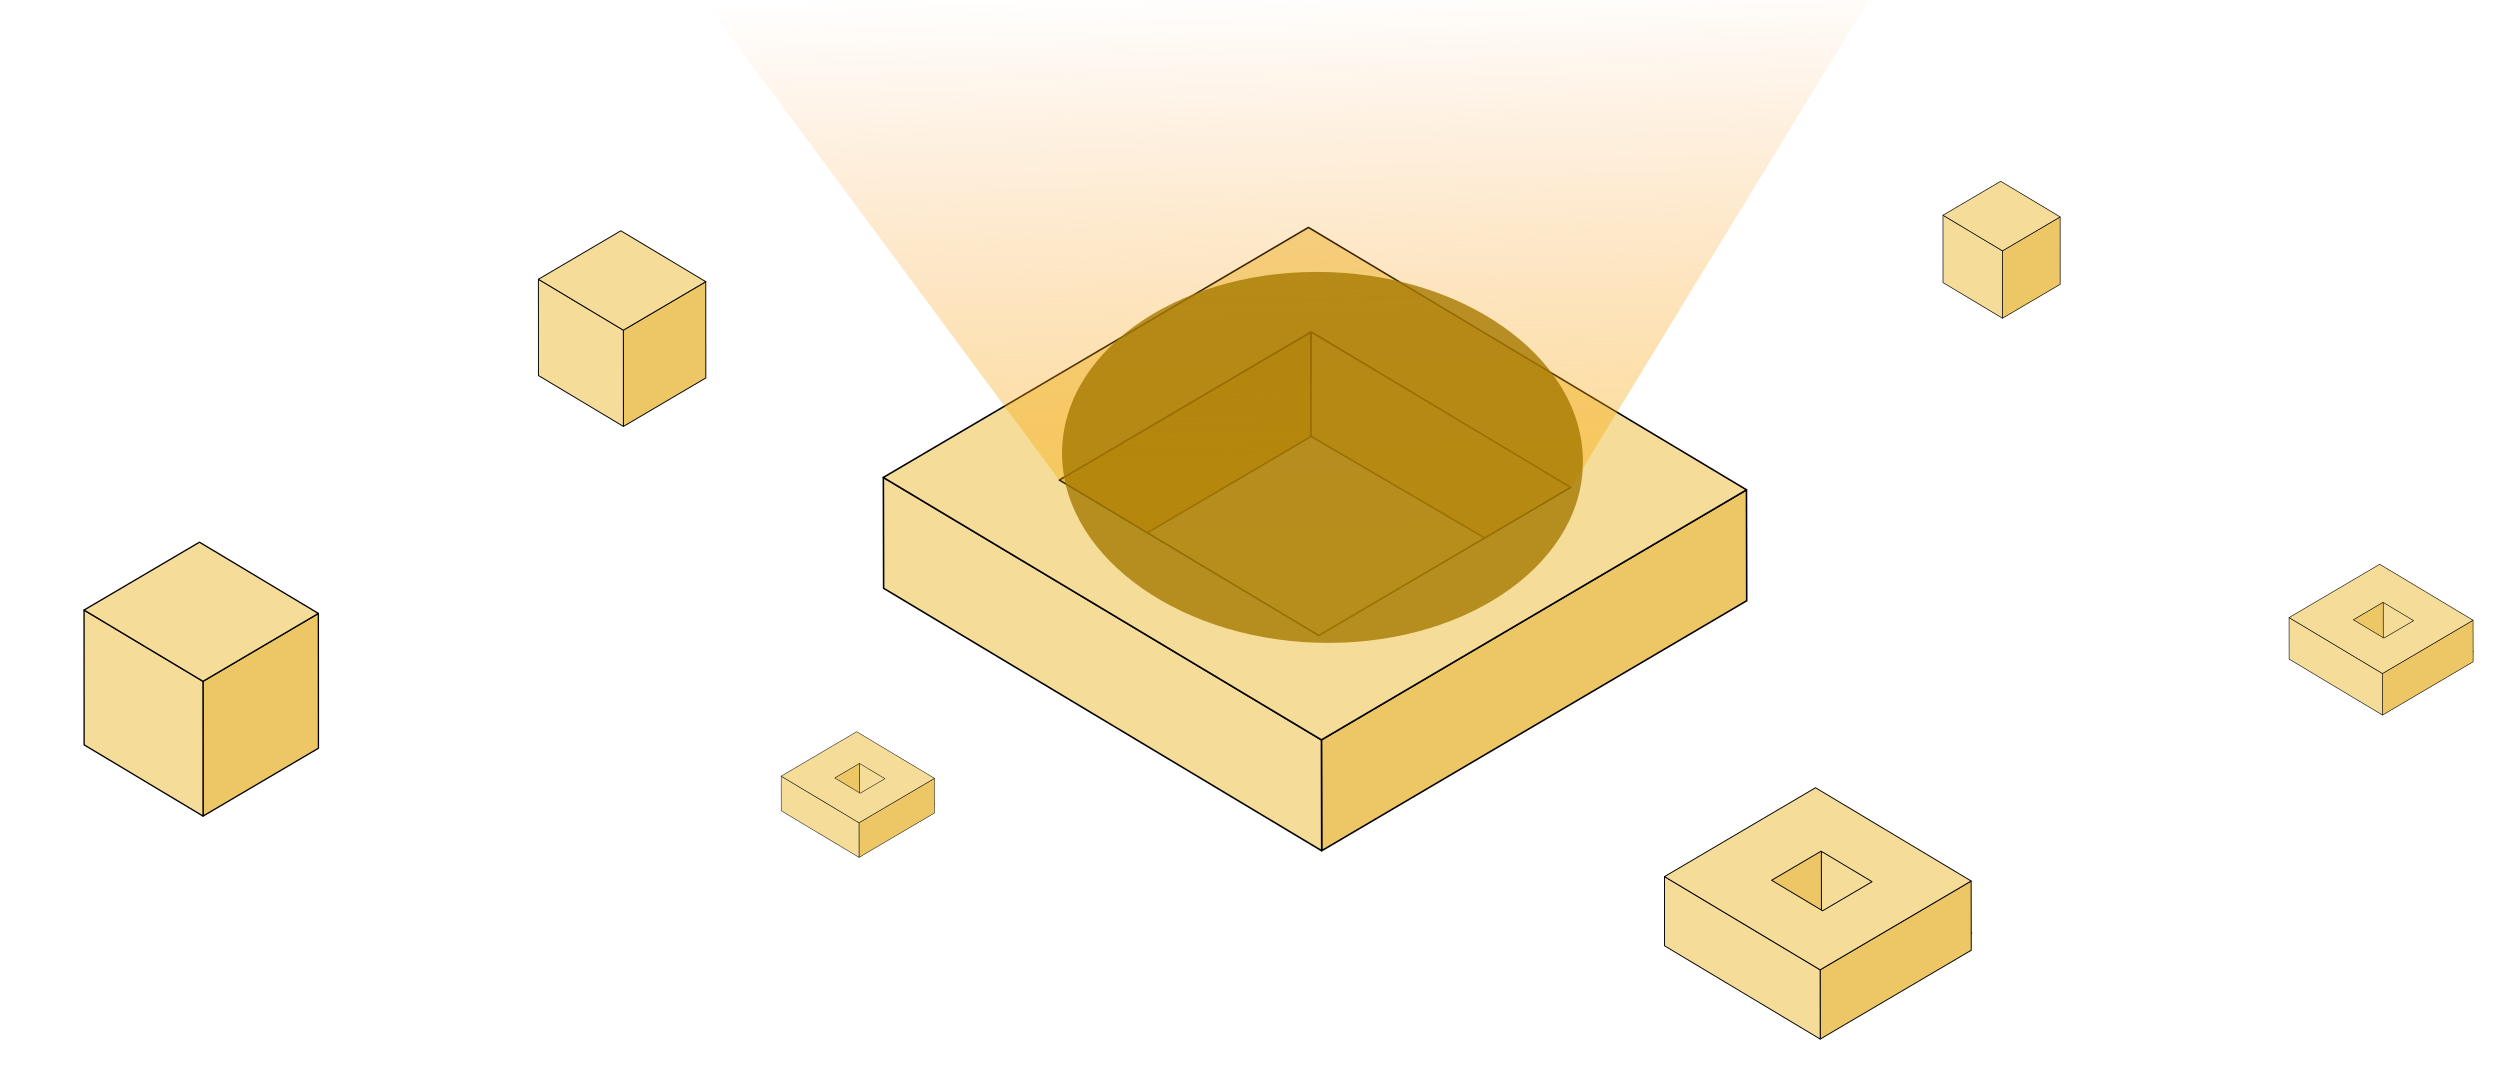 <svg width="1517" height="656" viewBox="0 0 1517 656" fill="none" xmlns="http://www.w3.org/2000/svg">
<path d="M795.649 264.784L795.558 201.374L642.82 291.219L642.911 354.629L795.649 264.784Z" fill="#EDC765" stroke="black" stroke-width="0.96" stroke-linecap="round" stroke-linejoin="round"/>
<path d="M795.508 264.783L795.598 201.374L953.034 293.474L952.944 356.879L795.508 264.783Z" fill="#F5DC99" stroke="black" stroke-width="0.96" stroke-linecap="round" stroke-linejoin="round"/>
<path d="M1059.91 364.519L1059.76 297.239L801.832 448.954L801.987 516.234L1059.91 364.519Z" fill="#EDC765" stroke="black" stroke-width="0.96" stroke-linecap="round" stroke-linejoin="round"/>
<path d="M801.995 516.235L801.84 448.954L536.02 289.702L536.175 356.978L801.995 516.235Z" fill="#F5DC99" stroke="black" stroke-width="0.96" stroke-linecap="round" stroke-linejoin="round"/>
<path d="M793.937 138L535.988 289.719L801.843 448.945L1059.79 297.231L793.937 138ZM800.237 385.567L642.819 291.233L795.608 201.379L953.027 295.717L800.237 385.575V385.567Z" fill="#F5DC99" stroke="black" stroke-width="0.96" stroke-linecap="round" stroke-linejoin="round"/>
<path d="M1134 0H427L642.5 291L800.5 386L953.5 295.5L1134 0Z" fill="url(#paint0_linear_10592_1280)" fill-opacity="0.5"/>
<g style="mix-blend-mode:color-dodge" opacity="0.8" filter="url(#filter0_f_10592_1280)">
<ellipse cx="157.992" cy="112.554" rx="157.992" ry="112.554" transform="matrix(-1 8.74228e-08 0.031 1 956.984 165)" fill="#A67900"/>
</g>
<g filter="url(#filter1_d_10592_1280)">
<path d="M1250.11 168.512L1250.09 127.616L1215.08 148.209L1215.11 189.105L1250.11 168.512Z" fill="#EDC765" stroke="black" stroke-width="0.403" stroke-linecap="round" stroke-linejoin="round"/>
<path d="M1215.11 189.105L1215.08 148.209L1179 126.593L1179.02 167.489L1215.11 189.105Z" fill="#F5DC99" stroke="black" stroke-width="0.403" stroke-linecap="round" stroke-linejoin="round"/>
<path d="M1215.08 148.209L1179 126.593L1214.01 106L1250.09 127.616L1215.08 148.209Z" fill="#F5DC99" stroke="black" stroke-width="0.403" stroke-linecap="round" stroke-linejoin="round"/>
</g>
<g filter="url(#filter2_d_10592_1280)">
<path d="M193.229 446.023L193.187 364.231L123.164 405.418L123.212 487.209L193.229 446.023Z" fill="#EDC765" stroke="black" stroke-width="0.806" stroke-linecap="round" stroke-linejoin="round"/>
<path d="M123.212 487.21L123.163 405.418L51 362.187L51.042 443.978L123.212 487.21Z" fill="#F5DC99" stroke="black" stroke-width="0.806" stroke-linecap="round" stroke-linejoin="round"/>
<path d="M123.163 405.418L51 362.186L121.023 321L193.186 364.231L123.163 405.418Z" fill="#F5DC99" stroke="black" stroke-width="0.806" stroke-linecap="round" stroke-linejoin="round"/>
</g>
<g filter="url(#filter3_d_10592_1280)">
<path d="M428.292 226.143L428.262 167.72L378.246 197.139L378.281 255.561L428.292 226.143Z" fill="#EDC765" stroke="black" stroke-width="0.576" stroke-linecap="round" stroke-linejoin="round"/>
<path d="M378.278 255.562L378.243 197.139L326.699 166.259L326.729 224.682L378.278 255.562Z" fill="#F5DC99" stroke="black" stroke-width="0.576" stroke-linecap="round" stroke-linejoin="round"/>
<path d="M378.243 197.139L326.699 166.259L376.715 136.84L428.259 167.72L378.243 197.139Z" fill="#F5DC99" stroke="black" stroke-width="0.576" stroke-linecap="round" stroke-linejoin="round"/>
</g>
<g filter="url(#filter4_d_10592_1280)">
<path d="M521.395 478.17L521.422 457.159L567.243 484.112L544.32 487.43L521.395 478.17Z" fill="#F5DC99" stroke="black" stroke-width="0.288" stroke-linecap="round" stroke-linejoin="round"/>
<path d="M567.071 489.306L567.044 468.295L521.223 495.247L521.25 516.259L567.071 489.306Z" fill="#EDC765" stroke="black" stroke-width="0.288" stroke-linecap="round" stroke-linejoin="round"/>
<path d="M521.622 479.945L521.595 458.933L475.773 485.887L498.699 489.205L521.622 479.945Z" fill="#EDC765" stroke="black" stroke-width="0.288" stroke-linecap="round" stroke-linejoin="round"/>
<path d="M521.252 516.259L521.225 495.247L474 466.955L474.027 487.967L521.252 516.259Z" fill="#F5DC99"/>
<path d="M521.252 516.259L521.225 495.247L474 466.955L474.027 487.967L521.252 516.259Z" stroke="black" stroke-width="0.288" stroke-linecap="round" stroke-linejoin="round"/>
<path d="M519.82 440L474.004 466.958L521.222 495.239L567.054 468.297L519.82 440ZM506.505 468.075L521.518 459.249L536.983 468.507L521.97 477.332L506.505 468.075Z" fill="#F5DC99" stroke="black" stroke-width="0.288" stroke-linecap="round" stroke-linejoin="round"/>
</g>
<g filter="url(#filter5_d_10592_1280)">
<path d="M1104.79 550.34L1104.85 508.317L1196.49 562.224L1150.64 568.86L1104.79 550.34Z" fill="#F5DC99" stroke="black" stroke-width="0.576" stroke-linecap="round" stroke-linejoin="round"/>
<path d="M1196.15 572.613L1196.09 530.59L1104.45 584.494L1104.5 626.517L1196.15 572.613Z" fill="#EDC765" stroke="black" stroke-width="0.576" stroke-linecap="round" stroke-linejoin="round"/>
<path d="M1105.25 553.889L1105.19 511.866L1013.55 565.773L1059.4 572.409L1105.25 553.889Z" fill="#EDC765" stroke="black" stroke-width="0.576" stroke-linecap="round" stroke-linejoin="round"/>
<path d="M1104.5 626.517L1104.45 584.494L1010 527.91L1010.05 569.933L1104.5 626.517Z" fill="#F5DC99"/>
<path d="M1104.5 626.517L1104.45 584.494L1010 527.91L1010.05 569.933L1104.5 626.517Z" stroke="black" stroke-width="0.576" stroke-linecap="round" stroke-linejoin="round"/>
<path d="M1101.64 474L1010.01 527.915L1104.45 584.478L1196.11 530.595L1101.64 474ZM1075.01 530.15L1105.04 512.499L1135.97 531.013L1105.94 548.664L1075.01 530.15Z" fill="#F5DC99" stroke="black" stroke-width="0.576" stroke-linecap="round" stroke-linejoin="round"/>
</g>
<g filter="url(#filter6_d_10592_1280)">
<path d="M1445.88 385.804L1445.91 360.59L1500.89 392.935L1473.39 396.916L1445.88 385.804Z" fill="#F5DC99" stroke="black" stroke-width="0.346" stroke-linecap="round" stroke-linejoin="round"/>
<path d="M1500.69 399.168L1500.65 373.954L1445.67 406.297L1445.7 431.511L1500.69 399.168Z" fill="#EDC765" stroke="black" stroke-width="0.346" stroke-linecap="round" stroke-linejoin="round"/>
<path d="M1446.15 387.934L1446.12 362.72L1391.13 395.064L1418.64 399.045L1446.15 387.934Z" fill="#EDC765" stroke="black" stroke-width="0.346" stroke-linecap="round" stroke-linejoin="round"/>
<path d="M1445.7 431.51L1445.67 406.297L1389 372.346L1389.03 397.56L1445.7 431.51Z" fill="#F5DC99"/>
<path d="M1445.7 431.51L1445.67 406.297L1389 372.346L1389.03 397.56L1445.7 431.51Z" stroke="black" stroke-width="0.346" stroke-linecap="round" stroke-linejoin="round"/>
<path d="M1443.98 340L1389 372.349L1445.67 406.287L1500.66 373.957L1443.98 340ZM1428.01 373.69L1446.02 363.099L1464.58 374.208L1446.56 384.799L1428.01 373.69Z" fill="#F5DC99" stroke="black" stroke-width="0.346" stroke-linecap="round" stroke-linejoin="round"/>
</g>
<defs>
<filter id="filter0_f_10592_1280" x="548.191" y="68.75" width="508.562" height="417.5" filterUnits="userSpaceOnUse" color-interpolation-filters="sRGB">
<feFlood flood-opacity="0" result="BackgroundImageFix"/>
<feBlend mode="normal" in="SourceGraphic" in2="BackgroundImageFix" result="shape"/>
<feGaussianBlur stdDeviation="48.125" result="effect1_foregroundBlur_10592_1280"/>
</filter>
<filter id="filter1_d_10592_1280" x="1153.8" y="84.798" width="121.52" height="133.508" filterUnits="userSpaceOnUse" color-interpolation-filters="sRGB">
<feFlood flood-opacity="0" result="BackgroundImageFix"/>
<feColorMatrix in="SourceAlpha" type="matrix" values="0 0 0 0 0 0 0 0 0 0 0 0 0 0 0 0 0 0 127 0" result="hardAlpha"/>
<feOffset dy="4"/>
<feGaussianBlur stdDeviation="12.5"/>
<feComposite in2="hardAlpha" operator="out"/>
<feColorMatrix type="matrix" values="0 0 0 0 0.961 0 0 0 0 0.863 0 0 0 0 0.6 0 0 0 1 0"/>
<feBlend mode="normal" in2="BackgroundImageFix" result="effect1_dropShadow_10592_1280"/>
<feBlend mode="normal" in="SourceGraphic" in2="effect1_dropShadow_10592_1280" result="shape"/>
</filter>
<filter id="filter2_d_10592_1280" x="0.597" y="278.596" width="243.036" height="267.017" filterUnits="userSpaceOnUse" color-interpolation-filters="sRGB">
<feFlood flood-opacity="0" result="BackgroundImageFix"/>
<feColorMatrix in="SourceAlpha" type="matrix" values="0 0 0 0 0 0 0 0 0 0 0 0 0 0 0 0 0 0 127 0" result="hardAlpha"/>
<feOffset dy="8"/>
<feGaussianBlur stdDeviation="25"/>
<feComposite in2="hardAlpha" operator="out"/>
<feColorMatrix type="matrix" values="0 0 0 0 0.961 0 0 0 0 0.863 0 0 0 0 0.6 0 0 0 1 0"/>
<feBlend mode="normal" in2="BackgroundImageFix" result="effect1_dropShadow_10592_1280"/>
<feBlend mode="normal" in="SourceGraphic" in2="effect1_dropShadow_10592_1280" result="shape"/>
</filter>
<filter id="filter3_d_10592_1280" x="306.41" y="119.752" width="142.168" height="159.297" filterUnits="userSpaceOnUse" color-interpolation-filters="sRGB">
<feFlood flood-opacity="0" result="BackgroundImageFix"/>
<feColorMatrix in="SourceAlpha" type="matrix" values="0 0 0 0 0 0 0 0 0 0 0 0 0 0 0 0 0 0 127 0" result="hardAlpha"/>
<feOffset dy="3.2"/>
<feGaussianBlur stdDeviation="10"/>
<feComposite in2="hardAlpha" operator="out"/>
<feColorMatrix type="matrix" values="0 0 0 0 0.961 0 0 0 0 0.863 0 0 0 0 0.6 0 0 0 1 0"/>
<feBlend mode="normal" in2="BackgroundImageFix" result="effect1_dropShadow_10592_1280"/>
<feBlend mode="normal" in="SourceGraphic" in2="effect1_dropShadow_10592_1280" result="shape"/>
</filter>
<filter id="filter4_d_10592_1280" x="448.855" y="418.856" width="143.531" height="126.547" filterUnits="userSpaceOnUse" color-interpolation-filters="sRGB">
<feFlood flood-opacity="0" result="BackgroundImageFix"/>
<feColorMatrix in="SourceAlpha" type="matrix" values="0 0 0 0 0 0 0 0 0 0 0 0 0 0 0 0 0 0 127 0" result="hardAlpha"/>
<feOffset dy="4"/>
<feGaussianBlur stdDeviation="12.5"/>
<feComposite in2="hardAlpha" operator="out"/>
<feColorMatrix type="matrix" values="0 0 0 0 0.961 0 0 0 0 0.863 0 0 0 0 0.6 0 0 0 1 0"/>
<feBlend mode="normal" in2="BackgroundImageFix" result="effect1_dropShadow_10592_1280"/>
<feBlend mode="normal" in="SourceGraphic" in2="effect1_dropShadow_10592_1280" result="shape"/>
</filter>
<filter id="filter5_d_10592_1280" x="984.711" y="452.712" width="237.07" height="203.093" filterUnits="userSpaceOnUse" color-interpolation-filters="sRGB">
<feFlood flood-opacity="0" result="BackgroundImageFix"/>
<feColorMatrix in="SourceAlpha" type="matrix" values="0 0 0 0 0 0 0 0 0 0 0 0 0 0 0 0 0 0 127 0" result="hardAlpha"/>
<feOffset dy="4"/>
<feGaussianBlur stdDeviation="12.5"/>
<feComposite in2="hardAlpha" operator="out"/>
<feColorMatrix type="matrix" values="0 0 0 0 0.961 0 0 0 0 0.863 0 0 0 0 0.6 0 0 0 1 0"/>
<feBlend mode="normal" in2="BackgroundImageFix" result="effect1_dropShadow_10592_1280"/>
<feBlend mode="normal" in="SourceGraphic" in2="effect1_dropShadow_10592_1280" result="shape"/>
</filter>
<filter id="filter6_d_10592_1280" x="1373.83" y="327.227" width="142.238" height="121.856" filterUnits="userSpaceOnUse" color-interpolation-filters="sRGB">
<feFlood flood-opacity="0" result="BackgroundImageFix"/>
<feColorMatrix in="SourceAlpha" type="matrix" values="0 0 0 0 0 0 0 0 0 0 0 0 0 0 0 0 0 0 127 0" result="hardAlpha"/>
<feOffset dy="2.4"/>
<feGaussianBlur stdDeviation="7.5"/>
<feComposite in2="hardAlpha" operator="out"/>
<feColorMatrix type="matrix" values="0 0 0 0 0.961 0 0 0 0 0.863 0 0 0 0 0.6 0 0 0 1 0"/>
<feBlend mode="normal" in2="BackgroundImageFix" result="effect1_dropShadow_10592_1280"/>
<feBlend mode="normal" in="SourceGraphic" in2="effect1_dropShadow_10592_1280" result="shape"/>
</filter>
<linearGradient id="paint0_linear_10592_1280" x1="808" y1="-8.973" x2="817.519" y2="343.406" gradientUnits="userSpaceOnUse">
<stop stop-color="#F87D0A" stop-opacity="0"/>
<stop offset="1" stop-color="#F8B60D"/>
</linearGradient>
</defs>
</svg>
